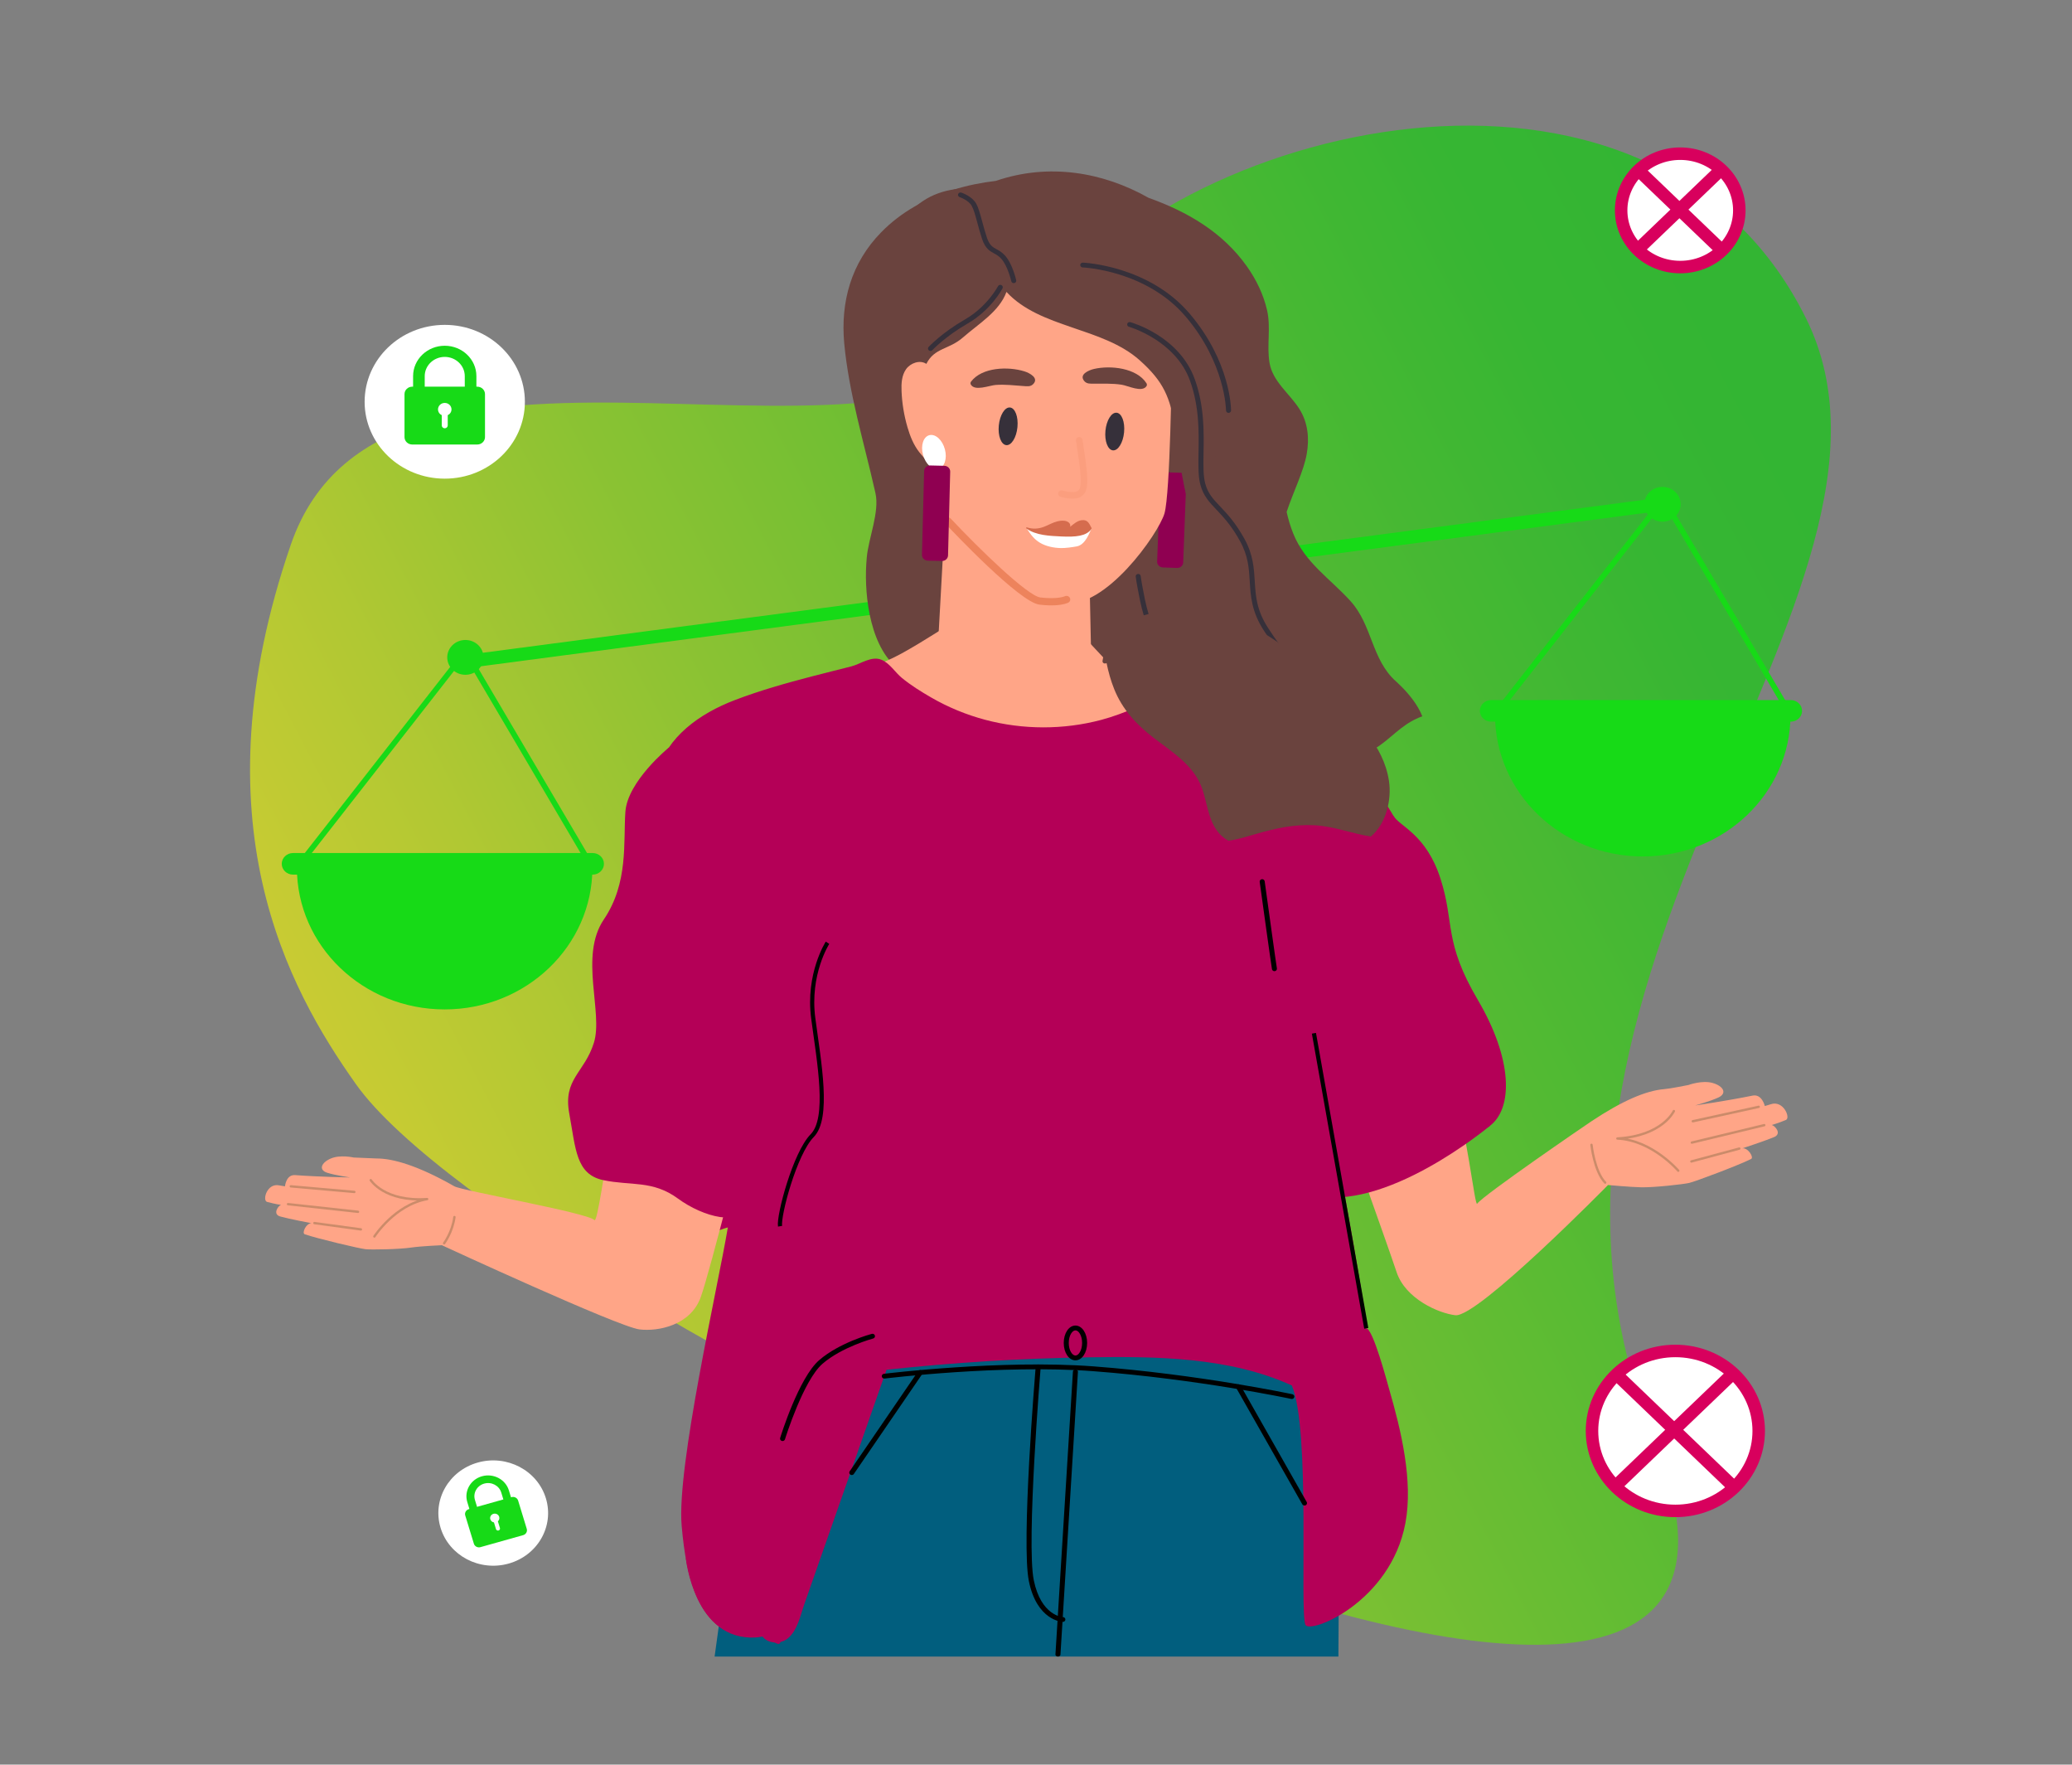 <svg width="498" height="424" viewBox="0 0 498 424" fill="none" xmlns="http://www.w3.org/2000/svg">
<rect x="0" y="0" width="498" height="424" fill="#808080" stroke="none"/>
<path opacity="0.6" d="M85.559 260.516C69.218 237.481 47.02 197.343 69.896 130.876C92.771 64.409 218.255 124.514 249.487 77.388C280.717 30.261 396.376 0.809 434.02 76.384C466.859 142.312 352.606 235.459 397.662 346.255C449.837 474.555 125.276 316.503 85.559 260.516Z" fill="url(#paint0_linear)"/>
<path d="M398.766 119.616L110.808 157.536L111.255 160.661L399.213 122.74L398.766 119.616Z" fill="#17DA17"/>
<path d="M71.898 208.864L70.821 208.09L111.934 155.462L142.972 208.16L141.799 208.795L111.775 157.819L71.898 208.864Z" fill="#17DA17"/>
<path d="M111.854 162.139C114.262 162.139 116.214 160.267 116.214 157.957C116.214 155.647 114.262 153.775 111.854 153.775C109.447 153.775 107.495 155.647 107.495 157.957C107.495 160.267 109.447 162.139 111.854 162.139Z" fill="#17DA17"/>
<path d="M359.862 172.109L358.783 171.336L399.896 118.707L430.934 171.405L429.762 172.04L399.739 121.065L359.862 172.109Z" fill="#17DA17"/>
<path d="M399.575 125.352C401.983 125.352 403.935 123.48 403.935 121.17C403.935 118.86 401.983 116.988 399.575 116.988C397.168 116.988 395.216 118.86 395.216 121.17C395.216 123.48 397.168 125.352 399.575 125.352Z" fill="#17DA17"/>
<path d="M394.834 205.789C414.447 205.789 430.346 190.537 430.346 171.723H359.321C359.322 190.537 375.221 205.789 394.834 205.789Z" fill="#17DA17"/>
<path d="M430.416 173.402H358.384C356.897 173.402 355.68 172.235 355.68 170.807C355.68 169.381 356.897 168.213 358.385 168.213H430.417C431.904 168.213 433.121 169.38 433.121 170.807C433.121 172.235 431.904 173.402 430.416 173.402Z" fill="#17DA17"/>
<path d="M106.872 242.543C126.485 242.543 142.385 227.291 142.385 208.477H71.359C71.359 227.291 87.259 242.543 106.872 242.543Z" fill="#17DA17"/>
<path d="M142.454 210.157H70.421C68.934 210.157 67.717 208.99 67.717 207.562C67.717 206.136 68.933 204.968 70.421 204.968H142.454C143.941 204.968 145.157 206.135 145.157 207.562C145.157 208.99 143.941 210.157 142.454 210.157Z" fill="#17DA17"/>
<path d="M321.685 398.041C321.706 394.529 321.741 391.018 321.744 387.506C321.76 369.737 310.231 326.214 310.231 326.214C270.493 313.674 225.892 317.354 185.414 325.025C185.414 325.025 177.167 357.093 171.754 398.041H321.685Z" fill="#015E7E"/>
<path d="M208.203 135.591C208.237 135.04 208.279 134.489 208.327 133.94C208.73 129.377 211.429 122.998 210.419 118.525C210.367 118.296 210.316 118.068 210.264 117.839C207.637 106.229 204.021 94.408 202.91 82.537C201.989 72.582 204.554 63.185 211.799 55.808C214.182 53.373 216.851 51.347 219.732 49.672C222.686 47.944 225.858 46.604 229.167 45.586C232.449 44.562 235.883 43.869 239.342 43.465C252.083 39.111 265.081 41.336 276.049 47.529C285.39 50.862 293.883 55.79 299.716 64.046C301.963 67.225 303.68 70.783 304.538 74.544C305.505 78.78 304.413 83.006 305.131 87.201C305.901 91.7 309.914 94.517 312.278 98.227C314.374 101.517 314.724 105.32 314.072 109.068C313.356 113.197 310.863 118.122 309.238 123.009C309.637 124.768 310.148 126.501 310.824 128.192C313.642 135.229 319.681 139.001 324.625 144.465C329.864 150.272 329.616 158.476 335.543 163.746C335.713 163.902 335.896 164.066 336.068 164.232C338.417 166.428 340.75 169.292 341.842 172.103C340.516 172.599 339.264 173.226 338.093 174.014C334.085 176.736 332.081 179.729 327.153 181.389C323.14 182.738 318.965 183.723 314.883 184.868C306.286 187.253 299.702 190.962 291.932 195.058C291.055 193.677 290.251 192.244 289.52 190.791C289.283 190.334 289.061 189.886 288.837 189.424C287.861 187.432 286.964 185.407 286.059 183.396C283.489 177.721 280.906 172.049 278.348 166.371C278.075 165.775 277.815 165.189 277.544 164.593C276.922 163.224 276.289 161.845 275.665 160.467C275.042 159.086 274.408 157.708 273.765 156.345C269.97 157.801 265.966 158.755 262.165 159.268C257.289 159.923 251.279 160.644 246.374 159.17C246.365 159.184 246.368 159.196 246.371 159.207C246.303 159.431 246.091 159.643 245.849 159.69C239.846 160.715 233.105 161.48 227.56 159.524C224.787 162.427 220.62 163.83 216.634 161.221C209.217 156.36 207.728 143.446 208.203 135.591Z" fill="#6A433E"/>
<path d="M261.881 139.87L262.555 171.901L243.352 179.638L224.526 171.659L227.684 114.325L257.371 129.029L261.881 139.87Z" fill="#FFA587"/>
<path d="M279.494 136.346L282.895 136.464C283.685 136.492 284.349 135.899 284.378 135.142L285.138 115.025C285.166 114.267 284.548 113.63 283.759 113.603L280.357 113.485C279.567 113.457 278.903 114.05 278.874 114.807L278.114 134.924C278.085 135.681 278.703 136.318 279.494 136.346Z" fill="#8F0051"/>
<path d="M281.625 87.996C281.625 87.996 281.278 118.59 279.876 123.379C278.474 128.168 265.516 146.687 255.497 144.864C245.478 143.042 224.534 127.264 224.534 127.264L214.769 97.147C214.769 97.147 216.051 80.889 217.912 78.594C219.773 76.3 243.071 55.728 246.493 56.577C249.915 57.427 258.823 59.386 264.068 63.93C269.315 68.472 281.625 87.996 281.625 87.996Z" fill="#FFA587"/>
<path d="M244.54 102.635C244.783 100.136 243.977 98.022 242.74 97.91C241.503 97.8 240.303 99.736 240.059 102.233C239.817 104.732 240.622 106.847 241.86 106.958C243.098 107.07 244.298 105.134 244.54 102.635Z" fill="#36303A"/>
<path d="M270.169 103.892C269.928 106.391 268.727 108.325 267.49 108.215C266.253 108.104 265.447 105.99 265.69 103.491C265.932 100.992 267.132 99.057 268.369 99.168C269.607 99.278 270.413 101.393 270.169 103.892Z" fill="#36303A"/>
<path d="M262.948 88.65C266.929 87.733 273.197 88.407 275.547 92.083C275.672 92.279 275.701 92.55 275.575 92.754C274.532 94.423 271.065 92.663 269.587 92.44C267.299 92.095 265.152 92.214 262.872 92.192C262.066 92.184 261.231 92.27 260.636 91.599C259.205 89.985 261.698 88.937 262.948 88.65Z" fill="#6A433E"/>
<path d="M248.276 92.341C247.628 92.964 246.804 92.815 246.002 92.761C243.729 92.609 241.603 92.327 239.298 92.497C237.808 92.606 234.212 94.095 233.311 92.353C233.202 92.141 233.254 91.872 233.394 91.687C236.038 88.208 242.331 88.015 246.218 89.231C247.441 89.613 249.834 90.845 248.276 92.341Z" fill="#6A433E"/>
<path d="M214.051 105.018C212.713 97.571 211.802 89.999 213.48 82.665C213.107 81.849 212.13 81.441 211.634 80.687C211.138 79.933 211.887 78.536 212.642 79.054C212.29 73.309 211.945 67.481 213.209 61.855C214.474 56.229 217.574 50.735 222.704 47.752C227.463 44.985 233.47 44.69 238.854 46.036C240.845 42.977 245.291 42.554 249.031 42.915C255.962 43.583 262.714 45.833 268.604 49.394C269.975 50.224 271.551 51.094 272.636 52.261C273.677 53.383 275.23 54.105 276.437 55.083C279.103 57.244 281.335 59.871 283.147 62.726C284.887 65.466 286.253 68.419 287.28 71.469C289.863 79.127 290.46 87.25 291.037 95.279C291.492 101.574 291.944 107.869 292.398 114.165C292.531 116.012 292.658 117.908 292.095 119.68C291.532 121.452 290.115 123.096 288.215 123.425C288.777 124.081 288.056 125.267 287.184 125.121C284.096 118.155 283.668 110.422 282.457 102.941C281.247 95.46 279.69 91.714 273.913 86.559C264.966 78.576 249.997 78.923 241.902 70.142C240.165 74.88 235.288 77.725 231.417 81.108C228.078 84.028 224.599 83.527 222.646 87.435C221.103 86.398 218.804 87.226 217.757 88.729C216.711 90.233 216.613 92.154 216.685 93.961C216.804 96.909 217.287 99.846 218.119 102.687C218.739 104.805 219.572 106.901 220.95 108.658C221.634 109.529 222.447 110.311 223.031 111.247C223.681 112.288 224.023 113.474 224.328 114.651C225.146 117.803 224.62 131.596 223.119 132.062C218.067 125.594 216.399 117.333 214.868 109.385C214.591 107.937 214.313 106.48 214.051 105.018Z" fill="#6A433E"/>
<path d="M253.699 145.432C255.691 145.314 256.612 144.884 256.752 144.812C257.193 144.587 257.36 144.063 257.126 143.639C256.894 143.218 256.352 143.059 255.915 143.273C255.863 143.298 254.157 144.046 250.052 143.56C246.957 143.195 235.204 131.747 228.523 124.618C228.188 124.261 227.614 124.234 227.247 124.552C226.875 124.872 226.846 125.421 227.177 125.777C228.993 127.714 245.05 144.717 249.832 145.281C251.418 145.47 252.695 145.491 253.699 145.432Z" fill="#ED835C"/>
<path d="M258.921 120.162C259.604 119.995 260.235 119.683 260.707 119.151C262.28 117.378 260.673 105.809 259.908 100.917C259.834 100.443 259.373 100.117 258.879 100.188C258.392 100.261 258.045 100.7 258.119 101.175C259.253 108.433 260.032 116.947 259.316 118.045C258.45 119.017 255.707 118.461 254.815 118.186C254.341 118.04 253.83 118.289 253.676 118.746C253.524 119.201 253.783 119.69 254.258 119.837C254.606 119.944 256.977 120.639 258.921 120.162Z" fill="#FFA587"/>
<path d="M221.835 109.252C222.429 111.489 224.091 113.013 225.546 112.656C227 112.301 227.697 110.199 227.103 107.963C226.509 105.727 224.848 104.204 223.393 104.559C221.938 104.915 221.24 107.017 221.835 109.252Z" fill="white"/>
<path d="M222.989 134.711L226.391 134.792C227.182 134.811 227.838 134.211 227.858 133.453L228.376 113.329C228.396 112.571 227.771 111.941 226.98 111.922L223.578 111.842C222.788 111.823 222.131 112.423 222.112 113.181L221.592 133.305C221.574 134.063 222.199 134.693 222.989 134.711Z" fill="#8F0051"/>
<path d="M243.801 68.018C244.114 67.942 244.31 67.642 244.241 67.337C244.204 67.174 243.329 63.312 241.504 61.347C240.793 60.582 240.108 60.206 239.503 59.873C238.569 59.358 237.831 58.953 237.208 57.114C236.76 55.797 236.4 54.452 236.08 53.264C235.598 51.471 235.181 49.922 234.609 48.906C233.596 47.109 231.152 46.311 231.047 46.278C230.73 46.177 230.391 46.341 230.285 46.643C230.18 46.946 230.35 47.273 230.666 47.376C230.686 47.382 232.764 48.066 233.546 49.456C234.048 50.349 234.447 51.834 234.91 53.554C235.234 54.757 235.6 56.121 236.059 57.473C236.827 59.736 237.881 60.315 238.902 60.876C239.478 61.193 240.023 61.492 240.6 62.116C242.212 63.852 243.052 67.541 243.059 67.578C243.129 67.891 243.45 68.09 243.776 68.023C243.786 68.022 243.794 68.02 243.801 68.018Z" fill="#36303A"/>
<path d="M326.032 184.346C326.035 184.345 326.038 184.345 326.041 184.343C326.361 184.259 326.551 183.939 326.463 183.632C326.369 183.301 324.086 175.432 319.496 169.631C318.051 167.805 316.617 166.124 315.098 164.343C311.842 160.526 308.476 156.578 304.785 150.898C301.998 146.603 301.794 143.225 301.578 139.65C301.388 136.515 301.193 133.274 299.103 129.48C296.96 125.593 294.917 123.439 293.275 121.709C291.553 119.895 290.311 118.586 289.662 116.143C289.174 114.309 289.219 111.735 289.27 108.754C289.357 103.741 289.462 97.5 287.157 91.104C283.442 80.795 272.155 77.542 271.676 77.409C271.354 77.319 271.023 77.495 270.929 77.803C270.837 78.108 271.019 78.43 271.339 78.519C271.451 78.55 282.511 81.748 286.017 91.481C288.253 97.683 288.148 103.811 288.064 108.734C288.012 111.798 287.966 114.444 288.494 116.428C289.218 119.149 290.616 120.622 292.385 122.486C293.981 124.168 295.967 126.261 298.038 130.02C300.007 133.59 300.187 136.565 300.375 139.715C300.59 143.278 300.812 146.962 303.762 151.507C307.494 157.251 310.885 161.228 314.164 165.072C315.675 166.844 317.103 168.517 318.534 170.328C322.982 175.948 325.278 183.856 325.301 183.934C325.388 184.244 325.712 184.425 326.032 184.346Z" fill="#36303A"/>
<path d="M295.424 99.189C295.685 99.126 295.877 98.9 295.877 98.629C295.877 98.159 295.771 86.966 285.951 75.385C276.093 63.761 260.413 63.111 260.256 63.105C259.919 63.092 259.645 63.345 259.633 63.663C259.622 63.982 259.882 64.25 260.214 64.262C260.365 64.267 275.512 64.909 285.015 76.116C294.552 87.361 294.671 98.519 294.671 98.629C294.671 98.949 294.94 99.207 295.274 99.207C295.326 99.207 295.377 99.201 295.424 99.189Z" fill="#36303A"/>
<path d="M223.789 84.311C223.901 84.284 224.007 84.225 224.089 84.135C224.12 84.103 227.166 80.853 232.564 77.744C238.201 74.497 240.847 69.486 240.957 69.274C241.104 68.989 240.984 68.643 240.686 68.499C240.389 68.357 240.027 68.471 239.878 68.758C239.852 68.807 237.266 73.685 231.942 76.751C226.377 79.957 223.316 83.228 223.188 83.365C222.967 83.604 222.99 83.969 223.239 84.181C223.394 84.316 223.601 84.357 223.789 84.311Z" fill="#36303A"/>
<path d="M278.038 155.318C278.061 155.312 278.081 155.306 278.104 155.299C278.415 155.186 278.572 154.853 278.455 154.554C278.431 154.493 276.096 148.523 275.2 144.146C274.308 139.774 274.164 138.44 274.164 138.426C274.132 138.109 273.836 137.876 273.506 137.908C273.162 137.945 272.932 138.221 272.963 138.539C272.969 138.593 273.108 139.914 274.017 144.368C274.93 148.844 277.227 154.714 277.326 154.962C277.435 155.239 277.746 155.388 278.038 155.318Z" fill="#36303A"/>
<path d="M259.393 105.808C260.528 113.065 261.18 117.518 259.616 118.477C258.75 119.449 256.008 118.892 255.116 118.617" stroke="#ED835C" stroke-opacity="0.2" stroke-width="1.577" stroke-miterlimit="10" stroke-linecap="round"/>
<path d="M280.297 167.885C280.297 167.885 272.488 165.805 268.185 161.201C263.882 156.595 260.545 153.03 260.545 153.03L229.038 149.465C229.038 149.465 222.069 154.071 216.649 157.043C211.228 160.013 207.822 160.459 207.822 160.459C207.822 160.459 217.241 173.978 220.817 175.165C224.392 176.352 233.683 180.364 242.51 180.364C251.337 180.364 255.053 181.85 263.571 177.69C272.089 173.53 280.297 167.885 280.297 167.885Z" fill="#FFA587"/>
<path d="M147.362 254.36C148.401 240.154 148.797 230.662 149.718 216.448C150.532 203.885 152.154 197.061 157.939 185.679C160.306 177.016 168.185 171.447 176.547 168.245C182.583 165.933 188.827 164.167 195.095 162.537C198.241 161.718 201.399 160.938 204.553 160.14C206.858 159.555 209.496 157.503 211.909 158.55C213.896 159.412 215.128 161.544 216.749 162.878C218.922 164.666 221.346 166.168 223.798 167.588C227.844 169.93 232.224 171.738 236.778 172.95C245.868 175.369 255.6 175.385 264.692 172.971C267.581 172.204 270.366 171.128 273.113 169.985C274.18 169.54 275.327 169.186 276.342 168.636C277.353 168.088 278.052 167.274 279.046 166.692C281.21 165.42 282.681 166.947 284.646 167.738C286.733 168.577 288.821 169.411 290.906 170.256C295.187 171.992 299.452 173.764 303.644 175.693C311.874 179.479 318.236 185.125 323.888 191.89C328.911 197.902 330.397 205.554 333.127 212.899C335.993 220.603 313.918 240.276 315.801 248.276C317.454 255.298 329.318 319.232 328.381 319.177C330.012 319.275 333.41 332.166 333.892 333.832C336.724 343.603 339.695 355.858 337.778 366.01C334.187 385.044 314.764 392.751 313.745 390.392C312.325 387.108 315.035 343.523 310.485 332.899C295.453 326.079 278.132 325.895 261.723 326.137C245.467 326.378 229.232 327.388 213.077 329.122C207.935 343.781 202.792 358.439 197.65 373.098L193.304 385.486C192.363 388.167 191.665 391.891 189.22 393.773C188.728 394.152 188.164 394.396 187.582 394.532C187.526 394.853 187.257 395.117 186.857 394.965C186.6 394.866 186.355 394.756 186.104 394.65C184.935 394.561 183.868 394.056 183.3 393.25C167.864 395.01 164.903 378.782 163.837 366.624C162.589 352.393 172.591 309.021 174.936 294.934C171.132 295.692 144.343 310.668 147.362 254.36Z" fill="#B40057"/>
<path d="M348.552 258.388C352.543 271.196 354.437 290.004 355.033 289.226C356.59 287.119 380.888 270.491 382.507 269.415C389.888 264.514 395.609 262.041 400.034 261.694C401.497 261.578 405.814 260.705 405.814 260.705C405.814 260.705 409.134 259.479 411.667 260.228C414.229 260.974 415.161 262.707 413.022 263.704C411.109 264.597 407.438 265.62 407.438 265.62C407.438 265.62 415.171 264.491 421.219 263.256C423.495 262.791 424.166 265.755 424.166 265.755C424.166 265.755 425.117 265.496 425.59 265.331C428.613 264.279 430.432 268.608 429.236 269.108C427.231 269.947 425.826 270.308 425.826 270.308C426.652 270.504 428.309 272.41 426.42 273.213C424.366 274.087 418.787 275.917 418.787 275.917C420.145 275.746 421.617 278.116 420.864 278.491C417.855 279.99 407.474 283.906 405.954 284.247C404.604 284.551 397.582 285.36 394.409 285.282C391.884 285.235 386.484 284.736 386.484 284.736C386.484 284.736 355.177 316.611 349.795 316.025C345.808 315.573 337.774 312.09 335.661 305.642C333.514 299.169 319.803 260.852 319.803 260.852C320.335 240.583 342.512 239.004 348.552 258.388Z" fill="#FFA587"/>
<path d="M382.507 275.08C382.507 275.08 383.21 281.517 385.802 284.158" stroke="#CB8B6A" stroke-width="0.565" stroke-miterlimit="10" stroke-linecap="round" stroke-linejoin="round"/>
<path d="M402.308 266.965C402.308 266.965 399.604 272.937 388.734 273.562C397.105 273.959 403.369 281.298 403.369 281.298" stroke="#CB8B6A" stroke-width="0.565" stroke-miterlimit="10" stroke-linecap="round" stroke-linejoin="round"/>
<path d="M418.038 275.979L406.519 279.076" stroke="#CB8B6A" stroke-width="0.565" stroke-miterlimit="10" stroke-linecap="round" stroke-linejoin="round"/>
<path d="M424.037 270.35L406.632 274.544" stroke="#CB8B6A" stroke-width="0.565" stroke-miterlimit="10" stroke-linecap="round" stroke-linejoin="round"/>
<path d="M422.701 265.947L406.86 269.415" stroke="#CB8B6A" stroke-width="0.565" stroke-miterlimit="10" stroke-linecap="round" stroke-linejoin="round"/>
<path d="M315.754 174.264C349.803 197.731 358.058 270.549 358.058 270.549C358.058 270.549 332.587 291.866 315.031 287.015C315.031 287.015 292.272 214.142 295.755 190.343C297.881 175.808 309.422 169.9 315.754 174.264Z" fill="#B40057"/>
<path d="M264.993 158.811C265.095 158.013 265.262 157.266 265.472 156.56C265.033 153.607 264.81 150.614 264.604 147.659C264.551 146.906 265.768 146.666 265.82 147.43C265.975 149.669 266.148 151.956 266.423 154.232C271.526 144.775 287.909 145.736 297.088 149.069C306.492 152.484 314.386 159.126 319.148 167.514C325.981 172.784 332.487 178.946 333.828 187.597C334.546 192.235 333.077 198.038 329.475 200.994C324.886 200.294 320.663 198.544 315.952 198.295C310.963 198.032 306.478 199.053 301.737 200.42C299.829 200.969 297.513 201.711 295.237 202.006C294.44 201.57 293.704 201.005 293.058 200.279C290.016 196.872 290.211 191.884 288.297 187.969C286.011 183.297 281.312 180.395 277.248 177.268C273.078 174.06 269.759 170.444 267.805 165.605C266.981 163.563 266.397 161.457 265.96 159.32C265.575 159.563 264.922 159.375 264.993 158.811Z" fill="#6A433E"/>
<path d="M211.327 320.173C211.327 320.173 196.254 392.667 181.594 393.46C166.934 394.253 164.849 374.543 164.849 374.543C164.849 374.543 174.986 329.284 175.193 328.69C175.4 328.096 183.039 316.213 189.027 316.213C195.015 316.213 211.327 320.173 211.327 320.173Z" fill="#B40057"/>
<path d="M192.176 255.586C192.484 255.586 192.748 255.359 192.775 255.059C192.792 254.878 194.376 236.85 191.994 223.566C190.742 216.582 165.076 187.721 163.983 186.497C163.766 186.253 163.386 186.228 163.133 186.434C162.878 186.64 162.85 187.007 163.066 187.248C163.331 187.546 189.608 217.09 190.804 223.763C193.161 236.899 191.59 254.781 191.572 254.96C191.543 255.277 191.789 255.558 192.121 255.585C192.142 255.586 192.159 255.586 192.176 255.586Z" fill="black"/>
<path d="M306.304 233.353C306.344 233.353 306.384 233.349 306.423 233.341C306.75 233.279 306.961 232.975 306.897 232.662C306.772 232.068 304.737 217.366 303.962 211.752C303.916 211.435 303.614 211.214 303.285 211.255C302.954 211.297 302.722 211.588 302.766 211.904C302.879 212.73 305.558 232.135 305.715 232.887C305.771 233.162 306.024 233.353 306.304 233.353Z" fill="black"/>
<path d="M188.088 346.255C188.348 346.255 188.588 346.092 188.666 345.84C188.709 345.699 193.07 331.687 197.689 327.685C202.331 323.663 209.787 321.636 209.862 321.616C210.182 321.53 210.369 321.212 210.28 320.904C210.191 320.597 209.857 320.417 209.537 320.502C209.222 320.586 201.732 322.624 196.88 326.827C192.009 331.046 187.689 344.924 187.507 345.514C187.413 345.82 187.595 346.141 187.915 346.232C187.974 346.247 188.031 346.255 188.088 346.255Z" fill="black"/>
<path d="M310.489 336.152C310.766 336.152 311.015 335.968 311.078 335.7C311.151 335.389 310.947 335.078 310.622 335.01C310.399 334.961 288.141 330.225 262.778 328.311C240.647 326.644 212.733 330.062 212.454 330.097C212.124 330.137 211.891 330.428 211.933 330.744C211.977 331.061 212.273 331.282 212.609 331.244C212.887 331.209 240.676 327.806 262.683 329.465C287.962 331.371 310.137 336.089 310.359 336.137C310.404 336.147 310.447 336.152 310.489 336.152Z" fill="black"/>
<path d="M258.479 326.867C260.055 326.867 261.289 325.031 261.289 322.685C261.289 320.342 260.056 318.505 258.479 318.505C256.903 318.505 255.668 320.341 255.668 322.685C255.668 325.03 256.902 326.867 258.479 326.867ZM258.479 319.661C259.237 319.661 260.084 320.904 260.084 322.686C260.084 324.468 259.238 325.71 258.479 325.71C257.719 325.71 256.874 324.468 256.874 322.686C256.874 320.904 257.719 319.661 258.479 319.661Z" fill="black"/>
<path d="M254.275 398.041C254.594 398.041 254.86 397.843 254.876 397.589L259.082 329.577C259.099 329.315 258.843 329.092 258.51 329.079C258.128 329.067 257.894 329.267 257.878 329.53L253.673 397.541C253.657 397.804 253.913 398.028 254.246 398.04C254.256 398.041 254.264 398.041 254.275 398.041Z" fill="black"/>
<path d="M255.458 389.709C255.78 389.709 256.047 389.465 256.061 389.155C256.073 388.835 255.817 388.568 255.486 388.553C255.271 388.543 250.2 388.187 248.465 379.683C246.643 370.754 250.092 328.898 250.126 328.476C250.153 328.157 249.906 327.879 249.574 327.853C249.238 327.837 248.951 328.064 248.925 328.384C248.781 330.112 245.428 370.821 247.283 379.905C249.208 389.355 255.179 389.698 255.432 389.708C255.442 389.709 255.45 389.709 255.458 389.709Z" fill="black"/>
<path d="M313.534 361.752C313.632 361.752 313.73 361.731 313.822 361.684C314.115 361.53 314.222 361.179 314.064 360.899L298.167 332.915C298.005 332.634 297.641 332.532 297.349 332.684C297.056 332.836 296.948 333.187 297.107 333.468L313.004 361.452C313.113 361.643 313.32 361.752 313.534 361.752Z" fill="black"/>
<path d="M204.72 354.424C204.915 354.424 205.109 354.333 205.224 354.162L221.695 330.097C221.877 329.83 221.799 329.471 221.521 329.296C221.246 329.122 220.87 329.192 220.687 329.462L204.216 353.526C204.033 353.794 204.111 354.153 204.389 354.328C204.491 354.393 204.605 354.424 204.72 354.424Z" fill="black"/>
<path d="M262.345 126.96C262.378 126.893 257.007 127.209 254.484 127.354C254.286 127.365 254.087 127.375 253.889 127.387C253.161 127.836 252.363 127.974 251.46 128.023C249.945 128.104 248.035 127.667 246.701 126.843C246.751 126.922 246.801 127.001 246.85 127.081C246.854 127.109 246.868 127.134 246.895 127.152C247.671 128.379 248.558 129.59 249.962 130.418C251.408 131.272 253.223 131.66 255.026 131.691C256.105 131.71 257.749 131.48 258.806 131.285C260.941 130.891 261.924 127.818 262.345 126.96Z" fill="white"/>
<path d="M262.354 126.868C261.79 125.838 261.467 124.83 260.017 124.991C258.898 125.116 258.053 125.918 257.205 126.585C257.294 126.231 257.244 125.875 256.896 125.569C256.195 124.953 255.008 125.054 254.163 125.263C253.044 125.539 252.059 126.124 251.002 126.547C249.636 127.094 248.218 127.177 246.808 126.712C246.683 126.671 246.602 126.798 246.639 126.888C246.639 126.926 246.653 126.964 246.694 126.993C248.998 128.656 252.28 128.767 255.101 128.903C258.543 129.068 261.052 128.823 262.281 127.165C262.353 127.037 262.411 126.975 262.354 126.868Z" fill="#D56C4E"/>
<path d="M174.607 261.356C174.893 261.262 175.066 260.971 174.999 260.681C174.986 260.628 173.828 255.381 177.809 248.044C181.82 240.647 190.358 236.297 190.445 236.253C190.738 236.105 190.853 235.756 190.7 235.473C190.545 235.19 190.182 235.084 189.886 235.23C189.523 235.413 180.925 239.794 176.742 247.51C172.542 255.253 173.772 260.709 173.826 260.938C173.899 261.249 174.222 261.442 174.545 261.372C174.564 261.367 174.586 261.362 174.607 261.356Z" fill="black"/>
<path d="M192.805 233.353C192.805 233.353 171.345 231.217 160.733 255.586" stroke="black" stroke-miterlimit="10"/>
<path d="M179.842 235.688C179.842 235.688 164.285 231.464 156.009 240.285" stroke="black" stroke-miterlimit="10"/>
<path d="M126.155 96.541C126.155 106.744 117.532 115.013 106.896 115.013C96.257 115.013 87.637 106.744 87.637 96.541C87.637 86.334 96.257 78.061 106.896 78.061C117.531 78.062 126.155 86.334 126.155 96.541Z" fill="white"/>
<path d="M114.502 97.003H111.707V90.375C111.707 87.83 109.547 85.757 106.893 85.757C104.24 85.757 102.081 87.83 102.081 90.375V97.003H99.286V90.375C99.286 86.351 102.698 83.077 106.893 83.077C111.09 83.077 114.501 86.35 114.501 90.375V97.003H114.502Z" fill="#17DA17"/>
<path d="M97.222 94.699V105.023C97.222 106.012 98.054 106.809 99.086 106.809H114.705C115.735 106.809 116.568 106.012 116.568 105.023V94.699C116.568 93.711 115.735 92.91 114.705 92.91H99.086C98.054 92.91 97.222 93.711 97.222 94.699Z" fill="#17DA17"/>
<path d="M108.516 98.369C108.516 97.512 107.791 96.816 106.895 96.816C105.998 96.816 105.273 97.512 105.273 98.369C105.273 98.98 105.643 99.504 106.175 99.759V102.221C106.175 102.601 106.499 102.91 106.895 102.91C107.29 102.91 107.613 102.6 107.613 102.221V99.759C108.146 99.504 108.516 98.98 108.516 98.369Z" fill="white"/>
<path d="M131.202 360.007C133.249 366.71 129.242 373.736 122.254 375.698C115.265 377.662 107.942 373.82 105.895 367.117C103.846 360.411 107.851 353.385 114.841 351.421C121.828 349.458 129.154 353.301 131.202 360.007Z" fill="white"/>
<path d="M123.639 362.462L121.803 362.978L120.474 358.624C119.963 356.952 118.128 355.989 116.384 356.479C114.641 356.968 113.639 358.729 114.149 360.401L115.478 364.756L113.642 365.272L112.312 360.917C111.505 358.273 113.09 355.492 115.845 354.718C118.603 353.943 121.501 355.464 122.309 358.108L123.639 362.462Z" fill="#17DA17"/>
<path d="M111.822 364.138L113.893 370.921C114.091 371.572 114.799 371.942 115.476 371.751L125.738 368.867C126.416 368.677 126.803 367.999 126.604 367.349L124.533 360.566C124.335 359.916 123.627 359.544 122.95 359.734L112.689 362.618C112.011 362.809 111.624 363.489 111.822 364.138Z" fill="#17DA17"/>
<path d="M119.978 364.464C119.806 363.901 119.19 363.578 118.602 363.743C118.013 363.908 117.676 364.5 117.848 365.062C117.971 365.463 118.319 365.739 118.719 365.809L119.213 367.427C119.289 367.676 119.563 367.82 119.824 367.746C120.084 367.673 120.234 367.41 120.158 367.161L119.664 365.543C119.963 365.278 120.101 364.865 119.978 364.464Z" fill="white"/>
<path d="M147.338 269.105C145.27 281.567 143.536 293.822 142.876 293.166C141.146 291.381 111.091 286.123 109.222 285.055C100.457 280.049 94.415 278.355 90.55 278.361L85.012 278.129C85.012 278.129 81.748 277.38 79.474 278.383C77.174 279.387 76.528 281.121 78.658 281.797C80.565 282.403 84.132 282.922 84.132 282.922C84.132 282.922 76.749 282.79 70.93 282.358C68.74 282.196 68.497 285.049 68.497 285.049C68.497 285.049 67.573 284.921 67.109 284.824C64.145 284.202 63.006 288.468 64.189 288.794C66.174 289.34 67.536 289.508 67.536 289.508C66.789 289.79 65.487 291.773 67.357 292.297C69.393 292.868 74.852 293.914 74.852 293.914C73.56 293.917 72.49 296.309 73.243 296.57C76.254 297.612 86.476 300.034 87.944 300.171C89.246 300.293 95.922 300.209 98.881 299.756C101.238 299.41 106.204 299.202 106.204 299.202C106.204 299.202 148.633 318.83 153.707 319.434C158.303 319.981 165.946 318.411 168.396 311.75C170.62 305.704 179.841 268.886 179.841 268.886C176.708 249.989 150.467 250.245 147.338 269.105Z" fill="#FFA587"/>
<path d="M106.743 298.736C106.743 298.736 108.731 296.103 109.222 292.438" stroke="#CB8B6A" stroke-width="0.565" stroke-miterlimit="10" stroke-linecap="round" stroke-linejoin="round"/>
<path d="M89.108 283.567C89.108 283.567 92.414 288.831 102.666 288.115C94.885 289.489 89.981 297.105 89.981 297.105" stroke="#CB8B6A" stroke-width="0.565" stroke-miterlimit="10" stroke-linecap="round" stroke-linejoin="round"/>
<path d="M75.562 293.884L86.743 295.403" stroke="#CB8B6A" stroke-width="0.565" stroke-miterlimit="10" stroke-linecap="round" stroke-linejoin="round"/>
<path d="M69.218 289.336L86.048 291.176" stroke="#CB8B6A" stroke-width="0.565" stroke-miterlimit="10" stroke-linecap="round" stroke-linejoin="round"/>
<path d="M69.895 285.056L85.168 286.404" stroke="#CB8B6A" stroke-width="0.565" stroke-miterlimit="10" stroke-linecap="round" stroke-linejoin="round"/>
<path d="M157.937 185.678C143.129 214.151 142.742 278.402 142.742 278.402C142.742 278.402 172.085 292.98 189.502 286.165C189.502 286.165 200.685 224.993 196.213 202.577C193.484 188.888 165.146 171.82 157.937 185.678Z" fill="#B40057"/>
<path d="M160.733 179.637C160.733 179.637 150.829 187.714 150.31 195.057C149.792 202.4 151.088 212.122 145.125 220.939C139.162 229.756 145.028 243.252 142.743 250.555C140.459 257.859 135.274 259.185 136.829 267.599C138.385 276.014 138.382 282.166 144.994 283.566C151.607 284.965 156.869 283.531 162.922 287.979C168.975 292.426 178.263 294.946 179.841 289.335C181.419 283.722 178.115 245.296 178.115 245.296L160.733 179.637Z" fill="#B40057"/>
<path d="M198.893 226.524C198.893 226.524 194.046 234.051 195.467 244.711C196.889 255.372 199.37 268.649 195.205 272.878C191.041 277.107 187.065 292.133 187.483 294.643" stroke="black" stroke-miterlimit="10"/>
<path d="M334.888 195.996C336.396 198.611 342.761 200.376 346.218 211.128C349.674 221.882 346.909 226.192 355.205 240.285C363.501 254.378 363.761 266.267 358.057 270.549C352.354 274.832 326.483 263.68 326.483 263.68L334.888 195.996Z" fill="#B40057"/>
<path d="M328.379 319.175L315.799 248.275" stroke="black" stroke-miterlimit="10"/>
<path d="M403.84 64.17C411.682 64.17 418.04 58.072 418.04 50.549C418.04 43.026 411.682 36.927 403.84 36.927C395.998 36.927 389.64 43.026 389.64 50.549C389.64 58.072 395.998 64.17 403.84 64.17Z" fill="white" stroke="#D8005D" stroke-width="3" stroke-miterlimit="10"/>
<path d="M413.46 59.777L393.824 40.941" stroke="#D8005D" stroke-width="3" stroke-miterlimit="10"/>
<path d="M393.824 59.777L413.46 40.941" stroke="#D8005D" stroke-width="3" stroke-miterlimit="10"/>
<path d="M402.668 363.044C413.732 363.044 422.701 354.44 422.701 343.827C422.701 333.213 413.732 324.609 402.668 324.609C391.604 324.609 382.635 333.213 382.635 343.827C382.635 354.44 391.604 363.044 402.668 363.044Z" fill="white" stroke="#D8005D" stroke-width="3" stroke-miterlimit="10"/>
<path d="M416.239 356.846L388.537 330.272" stroke="#D8005D" stroke-width="3" stroke-miterlimit="10"/>
<path d="M388.537 356.846L416.239 330.272" stroke="#D8005D" stroke-width="3" stroke-miterlimit="10"/>
<defs>
<linearGradient id="paint0_linear" x1="101.248" y1="315.329" x2="562.581" y2="75.615" gradientUnits="userSpaceOnUse">
<stop offset="0.006" stop-color="#FFFF00"/>
<stop offset="0.118" stop-color="#D1F800"/>
<stop offset="0.253" stop-color="#92EF00"/>
<stop offset="0.386" stop-color="#5EE700"/>
<stop offset="0.506" stop-color="#35E100"/>
<stop offset="0.6" stop-color="#18DD00"/>
<stop offset="0.665" stop-color="#06DA00"/>
<stop offset="0.744" stop-color="#00D900"/>
</linearGradient>
</defs>
</svg>
